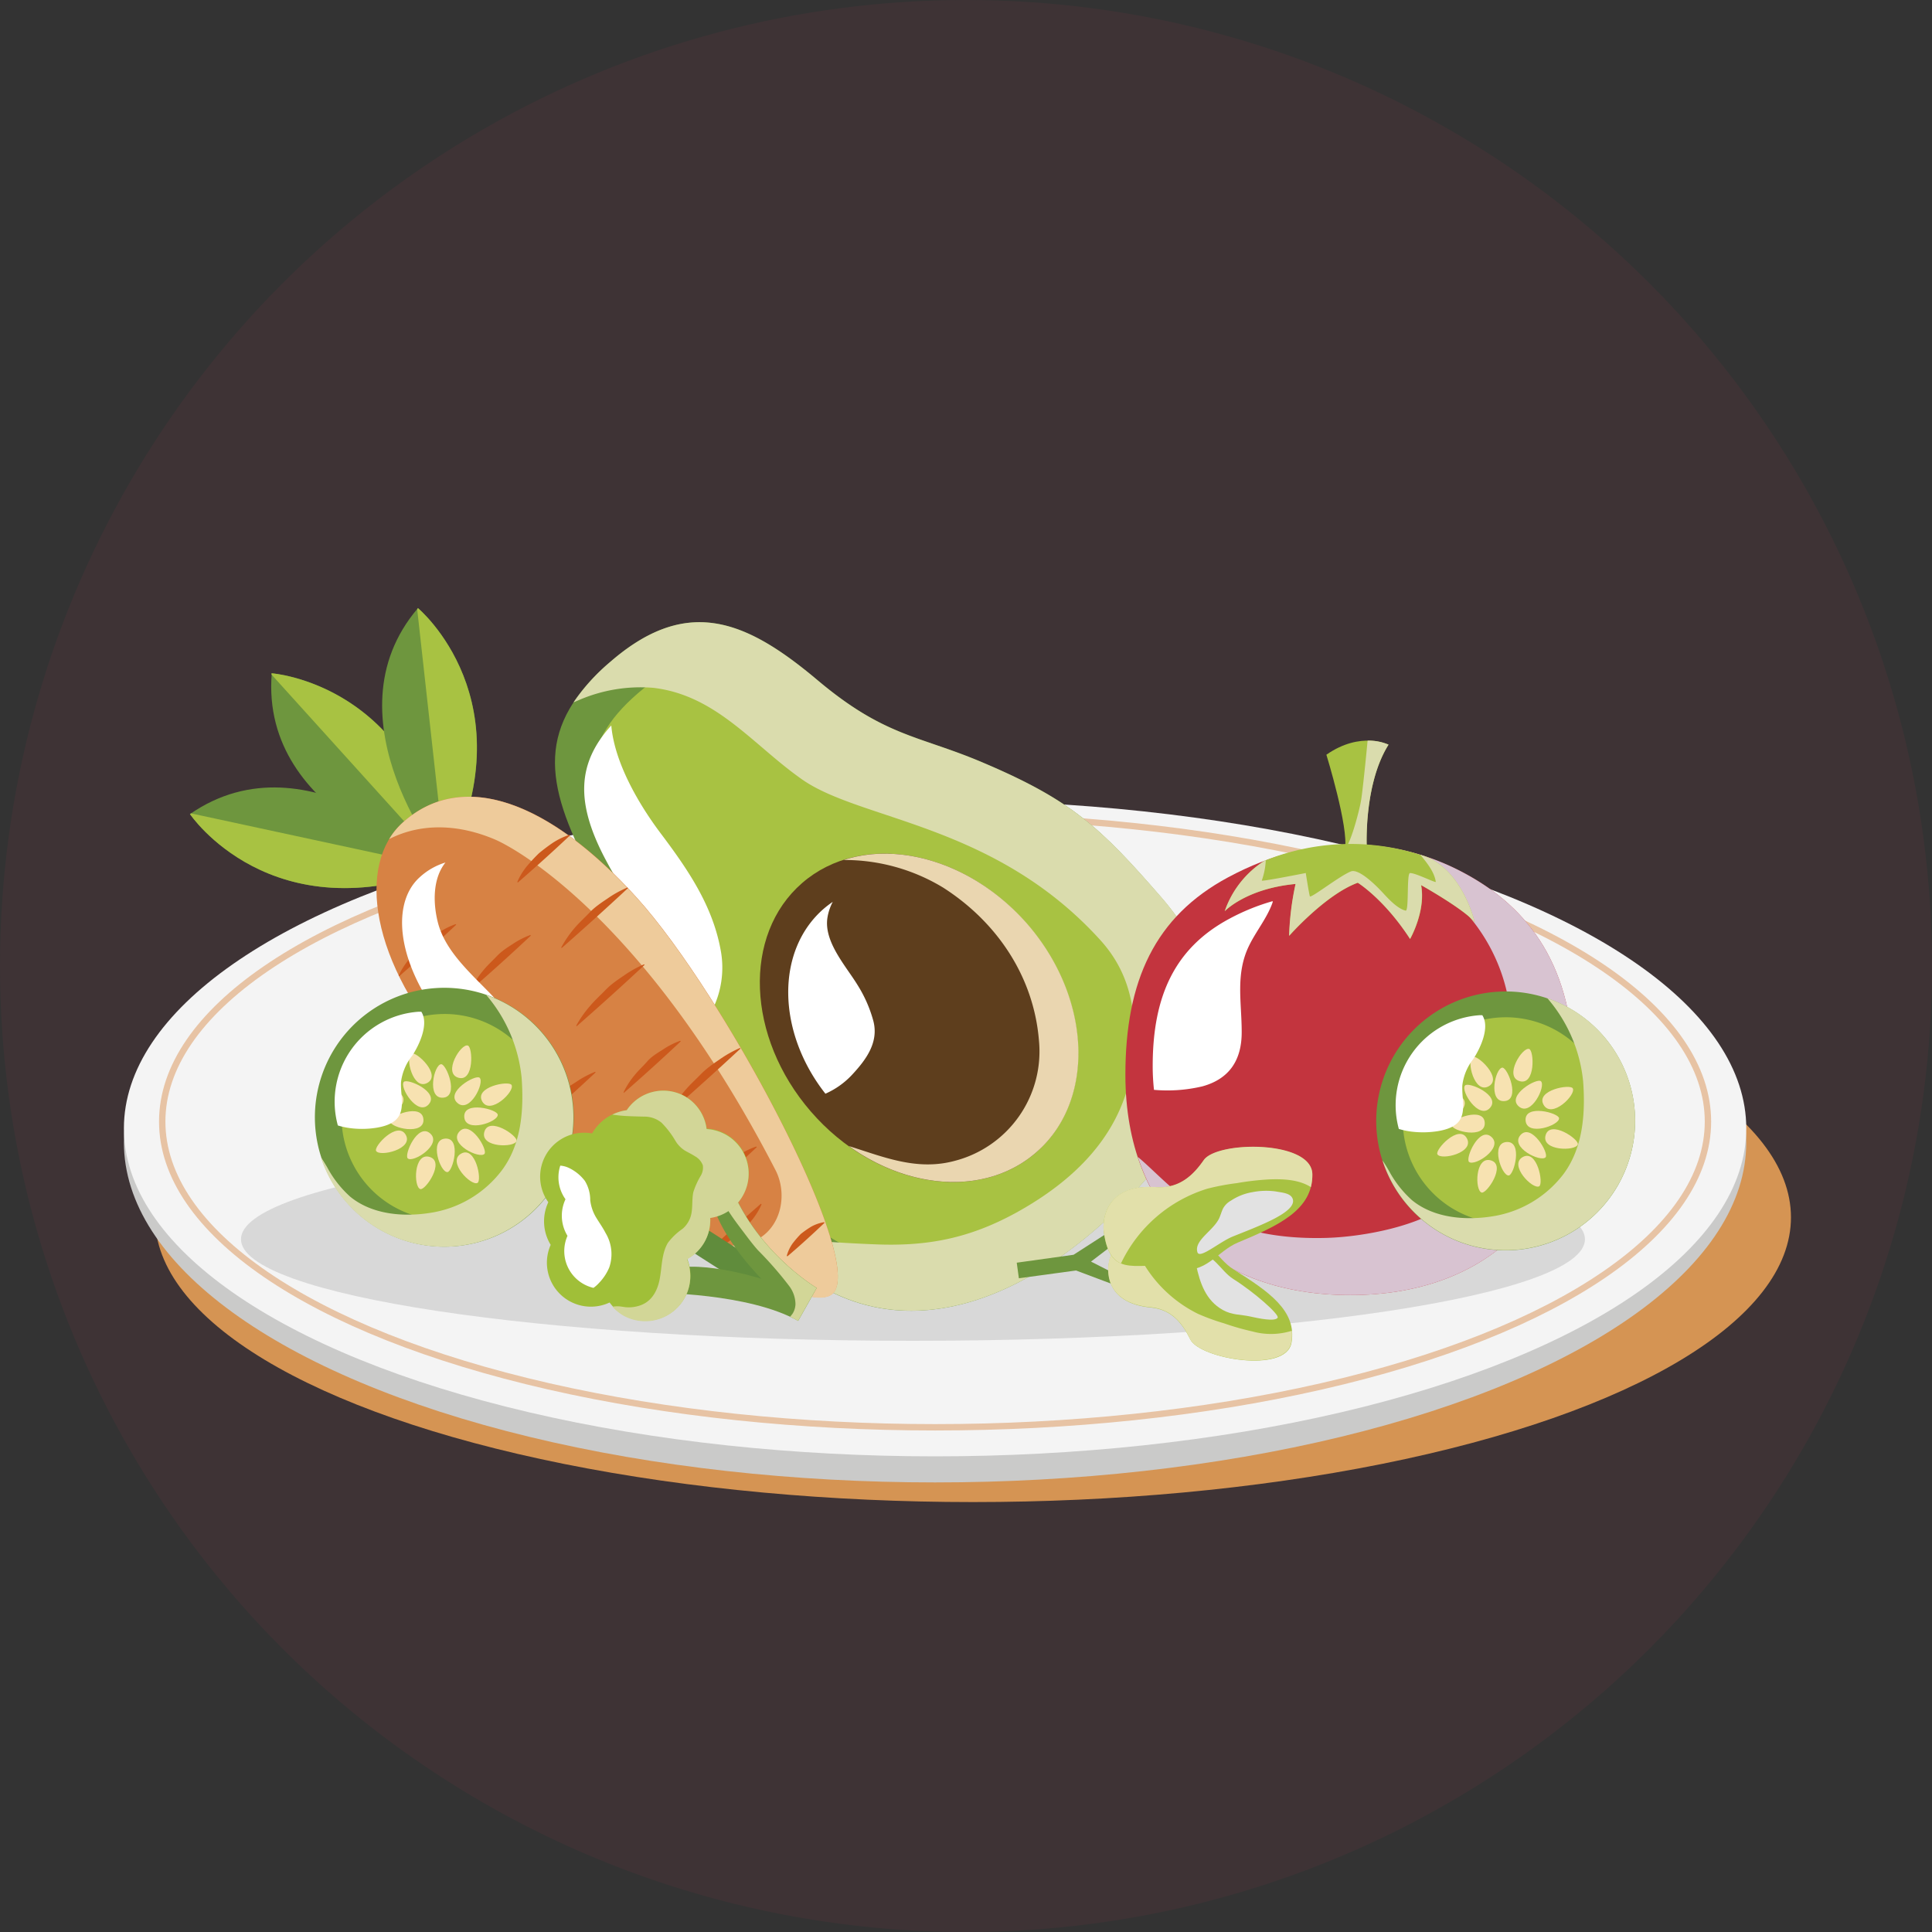 <svg xmlns="http://www.w3.org/2000/svg" viewBox="0 0 300 300"><rect x="0" y="0" width="300" height="300" fill="#333333" stroke="none"/><defs><style>.cls-1,.cls-2{isolation:isolate;}.cls-2{fill:#c13b56;opacity:0.08;}.cls-3{fill:#d59453;}.cls-4{fill:#cacac9;}.cls-5{fill:#f4f4f4;}.cls-6{fill:none;stroke:#e7c3a4;stroke-miterlimit:10;stroke-width:0.99px;}.cls-7{fill:#d8d8d8;}.cls-8{fill:#6e963e;}.cls-9{fill:#a8c242;}.cls-10{fill:#5e3e1d;}.cls-11{fill:#fff;}.cls-11,.cls-23{mix-blend-mode:soft-light;}.cls-12{fill:#ead6b0;mix-blend-mode:color-burn;}.cls-13{fill:#dadcad;}.cls-13,.cls-15,.cls-18,.cls-21,.cls-24{mix-blend-mode:multiply;}.cls-14{fill:#d78244;}.cls-15{fill:#eecb9b;}.cls-16{fill:#cc591c;}.cls-17{fill:#c3343e;}.cls-18{fill:#d8c3d1;}.cls-19{fill:#f7e2b1;}.cls-20{fill:#608c3c;}.cls-21{fill:#d2d697;}.cls-22{fill:#a0bf38;}.cls-23{fill:#e2e2e2;}.cls-24{fill:#e2e0aa;}</style></defs><g class="cls-1"><g id="OBJECTS"><g id="Page-1"><g id="For-you-and-your-partner-Copy-4"><g id="Group-4"><circle id="Mask-Copy-2" class="cls-2" cx="150" cy="150" r="150"/></g></g></g><ellipse class="cls-3" cx="151.08" cy="189.03" rx="127.02" ry="44.21"/><ellipse class="cls-4" cx="145.2" cy="177.39" rx="125.96" ry="52.8"/><ellipse class="cls-5" cx="145.2" cy="175.21" rx="125.96" ry="50.93"/><ellipse class="cls-6" cx="145.2" cy="174.16" rx="120.01" ry="47.47"/><path class="cls-7" d="M246.11,192.43c0,8.71-46.72,15.77-104.35,15.77S37.42,201.14,37.42,192.43s46.71-15.77,104.34-15.77S246.11,183.72,246.11,192.43Z"/><path class="cls-8" d="M152.09,118.19c-9.58-4-14.82-3.89-25.13-12.56-11-9.26-20.21-13.24-32.17-2.88-11.43,9.9-10.46,18.58-3.07,32.56,5.52,10.45,7.72,14,9.45,22.85,2,10.13,4.87,19.7,17.09,33.81,14.79,17.08,34.45,14,51.92-1.13s25-34.27,10.26-51.35C170.76,128.32,166.22,124.12,152.09,118.19Z"/><path class="cls-9" d="M148.7,122.44c-8.34-3.73-12.85-3.74-21.93-11.51-9.69-8.28-17.7-12-27.73-3.27-9.59,8.3-8.54,15.85-1.85,28.14,5,9.2,7,12.34,8.69,20,2,8.83,4.66,17.19,15.51,29.72,13.14,15.17,30,13,44.63.28s20.7-29.09,7.56-44.26C165,131.67,161,127.92,148.7,122.44Z"/><path class="cls-10" d="M159.49,143.51c10,11.56,10.62,27.44,1.35,35.48s-24.92,5.17-34.93-6.39-10.62-27.45-1.35-35.49S149.47,131.94,159.49,143.51Z"/><path class="cls-11" d="M132.29,166.91c2.14-2.3,4.19-5,3.33-8.35a20.49,20.49,0,0,0-2.4-5.51c-1.81-3-5.39-6.84-4.72-10.65a7.94,7.94,0,0,1,.81-2.36,15.92,15.92,0,0,0-1.39,1.06c-7.51,6.51-7.3,19.13.25,28.73A12.61,12.61,0,0,0,132.29,166.91Z"/><path class="cls-12" d="M131,133.54a29.51,29.51,0,0,1,15.44,4.28c8.33,5.32,14.09,13.8,14.89,23.78a17.55,17.55,0,0,1-13.17,18.68c-5.85,1.55-11-.65-16.35-2.32,9.56,6.87,21.45,7.62,29.07,1,9.27-8,8.67-23.92-1.35-35.48C151.52,134.31,140,130.62,131,133.54Z"/><path class="cls-13" d="M152.09,118.19c-9.58-4-14.82-3.89-25.13-12.56-11-9.26-20.21-13.24-32.17-2.88a30.76,30.76,0,0,0-5.73,6.31l.85-.36a24.1,24.1,0,0,1,11.58-1.89c9.78,1.18,15.42,8.85,23,14.18,9.14,6.47,29.92,6.83,46.38,25,4.14,4.57,5.42,9.8,5.28,15.84-.28,12.14-7.55,20.5-18.33,26.46-7.28,4-13.74,5.23-21.64,4.94-8.86-.32-17.89-1.27-17.89-1.27,14.79,17.08,34.45,14,51.92-1.13s25-34.27,10.26-51.35C170.76,128.32,166.22,124.12,152.09,118.19Z"/><path class="cls-11" d="M106.13,160.93a6.66,6.66,0,0,0,4.3-3.77,14.65,14.65,0,0,0,1.47-9.66c-1.28-7-5.19-12.63-9.4-18.22-3.17-4.23-7.07-10.72-7.58-16.63-5.45,6-5.45,12.19-.9,20.8,3.82,7.22,6.35,9.17,7.55,15.28A43,43,0,0,0,105.62,161Z"/><path class="cls-8" d="M42.2,104.55s22.54,1.57,27,30.12C69.17,134.67,40.33,127.05,42.2,104.55Z"/><path class="cls-9" d="M69.16,134.61c-4.45-28.49-27-30.06-27-30.06a1.21,1.21,0,0,0,0,.19Z"/><path class="cls-8" d="M64.9,94.43s17.37,14.45,4.29,40.21C69.19,134.64,50.24,111.6,64.9,94.43Z"/><path class="cls-9" d="M69.21,134.59c13-25.73-4.31-40.16-4.31-40.16l-.12.15Z"/><path class="cls-8" d="M29.5,126.41s12.61,18.75,39.56,8.35C69.06,134.76,48.07,113.56,29.5,126.41Z"/><path class="cls-9" d="M69,134.78c-26.91,10.35-39.5-8.37-39.5-8.37l.16-.11Z"/><path class="cls-14" d="M98.92,139.43c13.56,15,35.71,56.61,30.36,61.44s-44.85-21.39-58.41-36.4-15.45-30.31-8.37-36.71C71.81,119.35,85.37,124.42,98.92,139.43Z"/><path class="cls-15" d="M62.5,127.76a11.28,11.28,0,0,0-2.07,2.53c5.12-2.6,10.91-2.24,16.27,0,3.41,1.39,23.66,12.59,43.72,51.4,2.11,4.09.73,10.17-4.67,11.48a14.35,14.35,0,0,1-7.75-.68l-2.29-.71c11.22,6.93,21.08,11.39,23.57,9.14,5.35-4.83-16.8-46.43-30.36-61.44S71.81,119.35,62.5,127.76Z"/><path class="cls-16" d="M61.9,151.49a12.31,12.31,0,0,1,1.67-2.6c.62-.79,1.37-1.45,2.05-2.18s1.52-1.28,2.38-1.81a12.26,12.26,0,0,1,2.75-1.4l.09.09q-4.36,4.08-8.85,8Z"/><path class="cls-16" d="M73.25,153.39A13.31,13.31,0,0,1,75,150.74c.64-.81,1.41-1.49,2.11-2.23s1.55-1.32,2.43-1.87a12.85,12.85,0,0,1,2.81-1.45l.08.09q-4.45,4.18-9.07,8.2Z"/><path class="cls-16" d="M80.33,136.94a10.31,10.31,0,0,1,1.48-2.43,27.31,27.31,0,0,1,1.86-2,27.25,27.25,0,0,1,2.19-1.65,10.91,10.91,0,0,1,2.57-1.23l.08.09c-2.65,2.5-5.35,4.93-8.1,7.32Z"/><path class="cls-16" d="M87.15,147.12a17.13,17.13,0,0,1,2-2.93c.75-.9,1.62-1.67,2.42-2.51s1.77-1.49,2.74-2.14a16.78,16.78,0,0,1,3.12-1.73l.08.1q-5.08,4.72-10.3,9.31Z"/><path class="cls-16" d="M70.53,164.09a12.32,12.32,0,0,1,1.64-2.58c.62-.78,1.35-1.43,2-2.15s1.51-1.26,2.35-1.79a12.27,12.27,0,0,1,2.73-1.38l.09.1q-4.31,4-8.75,7.89Z"/><path class="cls-16" d="M89.47,159.28a16.89,16.89,0,0,1,2.09-3c.76-.92,1.65-1.71,2.47-2.56s1.81-1.54,2.8-2.2a16.92,16.92,0,0,1,3.18-1.78l.08.09q-5.2,4.85-10.54,9.52Z"/><path class="cls-16" d="M82.6,175.26a14.5,14.5,0,0,1,1.9-2.82c.71-.86,1.53-1.6,2.29-2.4s1.69-1.42,2.62-2a15.1,15.1,0,0,1,3-1.61l.08.09q-4.83,4.51-9.81,8.86Z"/><path class="cls-16" d="M96.83,169.6A12.72,12.72,0,0,1,98.5,167c.63-.79,1.37-1.45,2-2.18s1.52-1.27,2.38-1.81a12.26,12.26,0,0,1,2.75-1.4l.08.09q-4.35,4.08-8.84,8Z"/><path class="cls-16" d="M104.19,172.39a18,18,0,0,1,2.13-3c.78-.94,1.68-1.74,2.52-2.6s1.84-1.56,2.84-2.24a17.74,17.74,0,0,1,3.22-1.82l.09.09q-5.3,4.92-10.72,9.68Z"/><path class="cls-16" d="M107.53,177.82a14.27,14.27,0,0,1-1.86,2.77c-.69.85-1.49,1.57-2.24,2.35s-1.65,1.39-2.56,2a14.56,14.56,0,0,1-3,1.57l-.08-.1q4.72-4.41,9.61-8.67Z"/><path class="cls-16" d="M109.05,185.6a11.17,11.17,0,0,1,1.56-2.49c.58-.76,1.29-1.38,1.93-2.08s1.45-1.2,2.26-1.71a11.57,11.57,0,0,1,2.64-1.29l.08.09q-4.11,3.87-8.38,7.58Z"/><path class="cls-16" d="M118.26,187a10.67,10.67,0,0,1-1.46,2.41,26.88,26.88,0,0,1-1.85,2,26.7,26.7,0,0,1-2.17,1.63,10.17,10.17,0,0,1-2.55,1.21l-.08-.09q3.94-3.71,8-7.24Z"/><path class="cls-16" d="M122.17,195a6,6,0,0,1,.9-1.91,15.28,15.28,0,0,1,1.28-1.48,15.45,15.45,0,0,1,1.61-1.13,6.16,6.16,0,0,1,2-.7l.08.09c-1.88,1.79-3.8,3.54-5.78,5.22Z"/><path class="cls-11" d="M86.42,168.07c-1-5.56-5.77-8.88-9.35-12.79-3.25-3.55-7.87-7.2-9.09-12.09-.75-3-.8-6.77,1.19-9.26a10.34,10.34,0,0,0-4,2.29c-4.8,4.33-3.51,14.69,5.67,24.85a98.6,98.6,0,0,0,14,12A7.2,7.2,0,0,0,86.42,168.07Z"/><path class="cls-17" d="M244.42,166.79c0,21.72-13.95,34.31-34.75,34.31s-34.92-12.49-34.92-34.21c0-14.61,4.6-24.57,15.95-30.66,13.57-7.28,26.45-6.11,36.66-.66C237.36,140.93,244.42,150,244.42,166.79Z"/><path class="cls-11" d="M186.7,168.69c4.23-1.16,6.13-4.12,6.11-8.46,0-4.66-1-9,1.15-13.4,1.1-2.26,2.85-4.36,3.66-6.74,0-.05,0-.11,0-.16a33.4,33.4,0,0,0-6.74,2.74c-8.46,4.54-11.89,12-11.89,22.85a34.19,34.19,0,0,0,.2,3.71A23.56,23.56,0,0,0,186.7,168.69Z"/><path class="cls-18" d="M227.36,135.57a37,37,0,0,0-15.72-4.4c.32.14.65.3,1,.46,5.45,2.65,11.44,6,15.44,10.62a27.89,27.89,0,0,1,6.29,13.81c.89,5.48,1.28,11.48-.27,16.88a27.21,27.21,0,0,1-8.85,13.71c-4.56,3.74-13.52,5.4-19.27,5.57-18.16.51-23.8-8-29.3-12.58,4.51,13.78,16.7,21.46,33,21.46,20.8,0,34.75-12.59,34.75-34.31C244.42,150,237.36,140.93,227.36,135.57Z"/><path class="cls-9" d="M212.22,131.93s-.58-10,3.39-16.3c0,0-4.28-2.17-9.65,1.56,0,0,3.5,11.35,2.88,14.66Z"/><path class="cls-13" d="M215.61,115.63a7.81,7.81,0,0,0-3.25-.63s-.64,6.81-1,9.21c-.22,1.42-1.56,6.63-2.49,7.55,0,0,0,.07,0,.09l3.38.08S211.64,121.94,215.61,115.63Z"/><path class="cls-9" d="M221,132.88c6.11,2.05,8,10.36,8,10.36-1.39-1.9-8.32-5.8-8.32-5.8.76,4.05-1.71,8.36-1.71,8.36-4-6.2-8.12-8.73-8.12-8.73-5,1.82-10.66,8.25-10.66,8.25a43.68,43.68,0,0,1,1-8.06c-7.73.72-11,4.23-11,4.23a15.09,15.09,0,0,1,6.19-7.84A35.58,35.58,0,0,1,221,132.88Z"/><path class="cls-13" d="M229,143.24s-1.87-8.31-8-10.36l-.44-.14c1,1.23,2.16,2.62,2.39,4.19,0,.22-3.19-1.41-4-1.36-.56,0-.13,6-.69,5.83-1.25-.29-2.67-1.83-3.48-2.71-1.24-1.35-3.8-3.83-5-3.38-1.8.71-6.29,4.27-6.39,3.86-.19-.76-.63-3.61-.63-3.61s-6.89,1.37-6.83,1.17a10.93,10.93,0,0,0,.62-3.17l-.19.09a15.09,15.09,0,0,0-6.19,7.84s3.32-3.51,11-4.23a43.68,43.68,0,0,0-1,8.06s5.66-6.43,10.66-8.25c0,0,4.1,2.53,8.12,8.73,0,0,2.47-4.31,1.71-8.36C220.68,137.44,227.61,141.34,229,143.24Z"/><path class="cls-8" d="M89.05,172.13a20.1,20.1,0,1,1-21.4-18.7A20.1,20.1,0,0,1,89.05,172.13Z"/><path class="cls-9" d="M85,172.41a16,16,0,1,1-17.08-14.92A16,16,0,0,1,85,172.41Z"/><path class="cls-19" d="M68.5,165.25c.82-.05,2.84,5.05.28,5.2S67.39,165.31,68.5,165.25Z"/><path class="cls-19" d="M69.47,182c.83,0,2.24-5.35-.32-5.2S68.36,182.06,69.47,182Z"/><path class="cls-19" d="M62.7,168c.54-.62,5.57,1.56,3.87,3.48S62,168.85,62.7,168Z"/><path class="cls-19" d="M75.23,179.17c.54-.62-2.2-5.37-3.91-3.45S74.48,180,75.23,179.17Z"/><path class="cls-19" d="M60.55,174.08c0-.83,5-2.84,5.2-.28S60.61,175.19,60.55,174.08Z"/><path class="cls-19" d="M77.29,173.1c0-.82-5.34-2.23-5.2.33S77.36,174.22,77.29,173.1Z"/><path class="cls-19" d="M63.32,179.88c-.62-.55,1.56-5.58,3.48-3.88S64.15,180.62,63.32,179.88Z"/><path class="cls-19" d="M74.47,167.35c-.62-.55-5.37,2.2-3.45,3.91S75.3,168.09,74.47,167.35Z"/><path class="cls-19" d="M72.64,162.35c.79.22,1,5.71-1.46,5S71.57,162,72.64,162.35Z"/><path class="cls-19" d="M65.27,184.64c.8.23,3.89-4.3,1.42-5S64.2,184.33,65.27,184.64Z"/><path class="cls-19" d="M63.86,163.58c.73-.4,4.75,3.33,2.5,4.57S62.89,164.12,63.86,163.58Z"/><path class="cls-19" d="M74.15,183.68c.72-.4-.3-5.79-2.54-4.55S73.17,184.22,74.15,183.68Z"/><path class="cls-19" d="M57.78,169.17c.34-.75,5.8-.16,4.74,2.17S57.32,170.18,57.78,169.17Z"/><path class="cls-19" d="M80.21,177.17c.23-.79-4.3-3.89-5-1.42S79.9,178.24,80.21,177.17Z"/><path class="cls-19" d="M58.4,178.71C58,178,61.73,174,63,176.21S58.94,179.69,58.4,178.71Z"/><path class="cls-19" d="M79.43,168.47c-.4-.72-5.79.3-4.56,2.54S80,169.45,79.43,168.47Z"/><path class="cls-13" d="M75.47,154.46A23.3,23.3,0,0,1,81,167.38c.35,4.93,0,10.21-3.05,14.32a17.16,17.16,0,0,1-11.06,6.62c-4.2.68-9.1.3-12.51-2.5a16.59,16.59,0,0,1-3.58-4.58c-.3-.49-.62-1.05-1-1.6a20.1,20.1,0,1,0,25.6-25.18Z"/><path class="cls-11" d="M54.49,175.19a14.32,14.32,0,0,0,4-.08c1.41-.24,3.06-.74,3.64-2.19s.05-3.27.14-4.92A8.16,8.16,0,0,1,64,163.94c1.07-1.61,2.65-4.93,1.42-6.84l-.4,0a14,14,0,0,0-12.56,17.66A11.45,11.45,0,0,0,54.49,175.19Z"/><path class="cls-8" d="M253.85,172.67A20.1,20.1,0,1,1,232.44,154,20.09,20.09,0,0,1,253.85,172.67Z"/><path class="cls-9" d="M249.79,172.94A16,16,0,1,1,232.72,158,16,16,0,0,1,249.79,172.94Z"/><path class="cls-19" d="M233.29,165.78c.83,0,2.85,5.05.29,5.2S232.18,165.85,233.29,165.78Z"/><path class="cls-19" d="M234.27,182.53c.83-.05,2.24-5.35-.32-5.2S233.16,182.59,234.27,182.53Z"/><path class="cls-19" d="M227.49,168.55c.55-.62,5.59,1.56,3.88,3.48S226.75,169.38,227.49,168.55Z"/><path class="cls-19" d="M240,179.7c.55-.62-2.2-5.36-3.9-3.45S239.28,180.53,240,179.7Z"/><path class="cls-19" d="M225.34,174.61c0-.82,5.06-2.84,5.21-.28S225.41,175.72,225.34,174.61Z"/><path class="cls-19" d="M242.09,173.64c-.05-.83-5.35-2.24-5.2.32S242.16,174.75,242.09,173.64Z"/><path class="cls-19" d="M228.11,180.42c-.61-.55,1.57-5.59,3.48-3.88S229,181.16,228.11,180.42Z"/><path class="cls-19" d="M239.27,167.89c-.62-.55-5.37,2.2-3.45,3.9S240.1,168.63,239.27,167.89Z"/><path class="cls-19" d="M237.44,162.88c.79.23,1,5.71-1.47,5S236.37,162.57,237.44,162.88Z"/><path class="cls-19" d="M230.07,185.18c.79.22,3.88-4.31,1.42-5S229,184.87,230.07,185.18Z"/><path class="cls-19" d="M228.66,164.11c.72-.4,4.74,3.33,2.5,4.57S227.69,164.65,228.66,164.11Z"/><path class="cls-19" d="M239,184.21c.72-.39-.3-5.79-2.54-4.55S238,184.75,239,184.21Z"/><path class="cls-19" d="M222.59,169.7c.33-.75,5.79-.16,4.73,2.18S222.12,170.72,222.59,169.7Z"/><path class="cls-19" d="M245,177.7c.23-.79-4.3-3.88-5-1.42S244.7,178.78,245,177.7Z"/><path class="cls-19" d="M223.2,179.24c-.4-.72,3.33-4.74,4.57-2.49S223.74,180.22,223.2,179.24Z"/><path class="cls-19" d="M244.22,169c-.39-.72-5.79.29-4.54,2.54S244.76,170,244.22,169Z"/><path class="cls-13" d="M240.27,155a23.22,23.22,0,0,1,5.56,12.92c.36,4.93,0,10.22-3,14.32a17.17,17.17,0,0,1-11.07,6.63c-4.19.67-9.1.29-12.51-2.51a16.74,16.74,0,0,1-3.58-4.57c-.29-.5-.61-1.05-1-1.6A20.1,20.1,0,1,0,240.27,155Z"/><path class="cls-11" d="M219.29,175.73a14.7,14.7,0,0,0,4-.09c1.4-.24,3.06-.73,3.63-2.19s.06-3.27.15-4.92a8.19,8.19,0,0,1,1.68-4.06c1.07-1.6,2.66-4.92,1.42-6.83h-.4a14,14,0,0,0-12.56,17.66A11.31,11.31,0,0,0,219.29,175.73Z"/><rect class="cls-20" x="109.74" y="186.56" width="4.18" height="16.27" transform="translate(-112.43 183.85) rotate(-57.36)"/><path class="cls-8" d="M101.81,200.75s14.43,0,22.13,4.36l2.88-5.12s-10.16-6-13.91-17.35c0,0-2.54,1-2.55,1.93-.06,6.09,7.87,14,7.87,14s-10.81-3.45-15.34-1C102,198.09,101.81,200.75,101.81,200.75Z"/><path class="cls-21" d="M113,187.87c.67,1.07,1.42,2.08,2.18,3.08s1.6,2.16,2.5,3.17a55.32,55.32,0,0,1,4.84,5.54,4.75,4.75,0,0,1,1,2.84,2.91,2.91,0,0,1-.44,1.47c-.13.18-.26.34-.4.5.43.2.85.41,1.25.64l2.88-5.12s-10.16-6-13.91-17.35a9.09,9.09,0,0,0-1.92,1A23.06,23.06,0,0,0,113,187.87Z"/><path class="cls-22" d="M106.32,170.22a6.83,6.83,0,0,0-9,2.17A7.26,7.26,0,0,0,91.94,176s0,0,0,0a6.83,6.83,0,0,0-6.8,10.68,7,7,0,0,0,.37,6.62,6.83,6.83,0,0,0,9.15,8.95,7.09,7.09,0,0,0,2.24,2,7,7,0,0,0,9.8-8.79,6.91,6.91,0,0,0,3.6-6.41,6.95,6.95,0,0,0,2.44-12.93,7,7,0,0,0-3-.88A6.82,6.82,0,0,0,106.32,170.22Z"/><path class="cls-11" d="M93,199.23a7.8,7.8,0,0,0,1.6-2.41,6.35,6.35,0,0,0-.56-5.35c-.44-.86-1-1.63-1.5-2.46a6.72,6.72,0,0,1-.89-2.64,5.71,5.71,0,0,0-.83-3,6.78,6.78,0,0,0-2.45-2A3.74,3.74,0,0,0,87,181a5.86,5.86,0,0,0,.81,5.22,6,6,0,0,0,.31,5.68,5.86,5.86,0,0,0,2.49,7.48,5.93,5.93,0,0,0,1.54.6A4.83,4.83,0,0,0,93,199.23Z"/><path class="cls-21" d="M106.32,170.22a6.83,6.83,0,0,0-9,2.17,7.29,7.29,0,0,0-2.24.69l1.07.13c1.27.13,2.52.14,3.79.18a4.19,4.19,0,0,1,2.77.93,13.93,13.93,0,0,1,2.13,2.76,4.57,4.57,0,0,0,1.51,1.58c.51.3,1.05.54,1.54.87a2.65,2.65,0,0,1,1.25,1.43,2.5,2.5,0,0,1-.31,1.58,11.75,11.75,0,0,0-1.17,2.58c-.21,1-.11,2-.25,3A4.16,4.16,0,0,1,106,190.8,9.9,9.9,0,0,0,103.7,193c-1,1.72-.9,3.8-1.28,5.7s-1.35,3.56-3.29,4.09a5.27,5.27,0,0,1-1.62.21c-.51,0-1-.14-1.51-.16a4.34,4.34,0,0,0-.89.07,7,7,0,0,0,1.77,1.42,7,7,0,0,0,9.8-8.79,6.91,6.91,0,0,0,3.6-6.41,6.95,6.95,0,0,0,2.44-12.93,7,7,0,0,0-3-.88A6.82,6.82,0,0,0,106.32,170.22Z"/><polygon class="cls-8" points="157.88 196.07 158.21 198.49 167.08 197.28 174.94 200.23 175.38 198.94 169.41 195.9 174.16 192.27 173.1 190.72 166.7 194.84 157.88 196.07"/><path class="cls-9" d="M172.32,195.54c-.46,1.58-.87,6.8,6.39,7.49,3.42.33,5,2.71,6.12,4.95,1.45,3,14.85,5.36,15.71.53.89-5-3.6-8-9-11.4-2.72-1.71-3.85-5.38-7.81-5C178.3,192.61,174.48,188.37,172.32,195.54Z"/><path class="cls-23" d="M185.74,196.47c.59,2.75,1.49,5.46,4.13,6.94,1.47.82,2.85.7,4.19,1s3.91.85,4.33.21c.33-.48-3.67-4-6.86-6-2.16-1.36-3.06-4.26-6.2-4C185.44,195.26,185.61,195.88,185.74,196.47Z"/><path class="cls-24" d="M186,204a32.71,32.71,0,0,0,4.05,1.48,39.44,39.44,0,0,0,4.4,1.26,10.81,10.81,0,0,0,6.15-.1,7.16,7.16,0,0,1-.09,1.83c-.86,4.83-14.26,2.51-15.71-.53-1.07-2.24-2.7-4.62-6.12-4.95-7.26-.69-6.85-5.91-6.39-7.49.83-2.73,1.89-3.81,3.2-4.12A20.29,20.29,0,0,0,186,204Z"/><path class="cls-9" d="M171.39,191.22c-.23-1.77.27-7.4,8.14-6.86,3.7.26,5.86-2,7.39-4.2,2.09-3,16.79-3.11,16.86,2.2.06,5.53-5.26,7.95-11.58,10.59-3.21,1.34-5.06,5.06-9.22,4C177.24,195.41,172.42,199.26,171.39,191.22Z"/><path class="cls-23" d="M198.05,185a11.1,11.1,0,0,0-3.59.12,8.59,8.59,0,0,0-3.33,1.32,3.07,3.07,0,0,0-1.24,1.26c-.21.45-.34.93-.54,1.39-.87,2-4,3.5-3.41,5.37.36,1.08,3.45-1.64,5.5-2.46,4.09-1.65,10-3.79,9.29-5.84C200.4,185.25,199.13,185.2,198.05,185Z"/><path class="cls-24" d="M187.51,184.57a37.33,37.33,0,0,1,4.58-.86,42.93,42.93,0,0,1,4.91-.57c2.2-.09,4.66,0,6.55,1.19a7.71,7.71,0,0,0,.23-2c-.07-5.31-14.77-5.19-16.86-2.2-1.53,2.2-3.69,4.46-7.39,4.2-7.87-.54-8.37,5.09-8.14,6.86.39,3.07,1.34,4.4,2.67,5A22,22,0,0,1,187.51,184.57Z"/></g></g></svg>